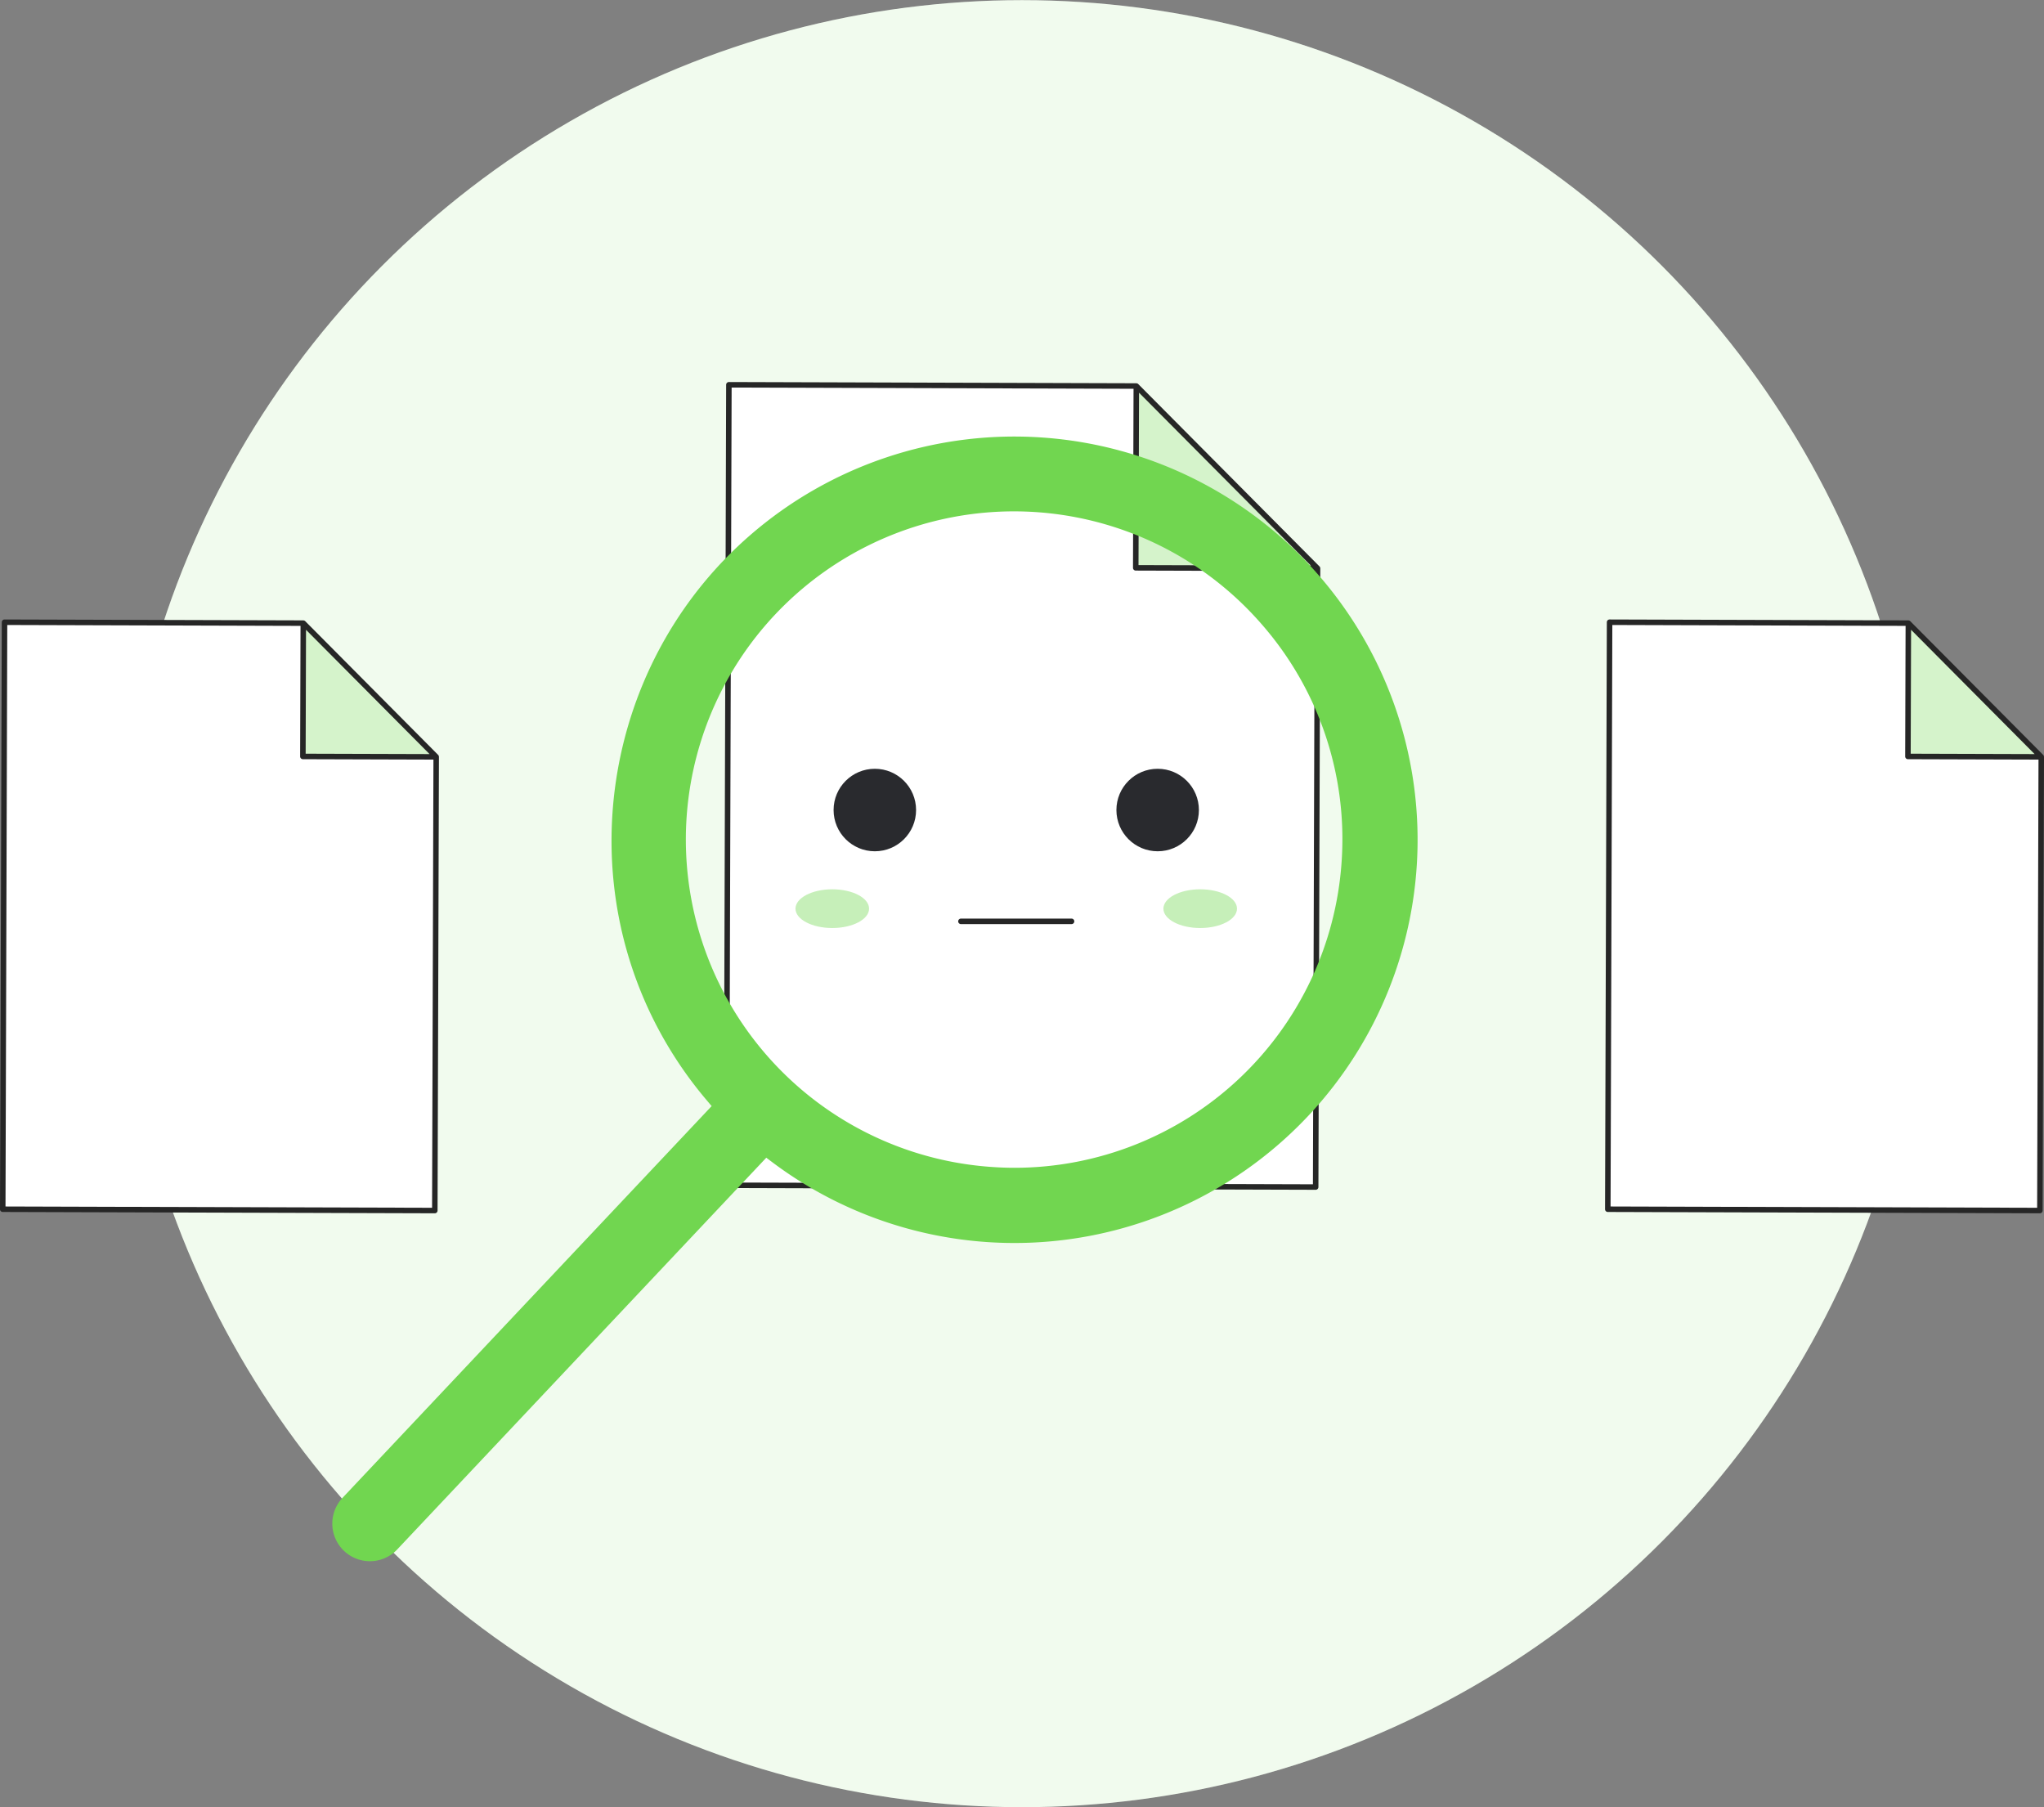 <svg id="Layer_1" data-name="Layer 1" xmlns="http://www.w3.org/2000/svg" viewBox="0 0 742.746 656.701">
  <rect x="0" y="0" width="742.746" height="656.701" fill="#808080" stroke="none"/>
  <g>
    <circle cx="371.373" cy="328.351" r="328.305" fill="#fff"></circle>
    <circle cx="371.373" cy="328.351" r="328.305" fill="#71D650" opacity="0.1"></circle>
    <g>
      <polygon points="158.006 439.86 1 439.384 1.646 226.094 110.212 226.423 158.505 275.01 158.006 439.86" fill="#fff"></polygon>
      <polygon points="110.212 226.423 110.065 274.863 158.505 275.01 110.212 226.423" fill="#71D650" opacity="0.3"></polygon>
      <path d="M159.493,274.95a1.028,1.028,0,0,0-.051-.257c-.011-.032-.019-.063-.033-.095a.975.975,0,0,0-.195-.293l-48.293-48.587a1,1,0,0,0-.293-.2.933.933,0,0,0-.093-.034.961.961,0,0,0-.26-.052c-.021,0-.04-.013-.061-.013L1.649,225.094h0a1,1,0,0,0-1,1L0,439.381a1,1,0,0,0,1,1L158,440.86h0a1,1,0,0,0,1-1l.5-164.85C159.505,274.991,159.494,274.972,159.493,274.95ZM111.2,228.841,133.5,251.268,156.094,274l-45.026-.137ZM2,438.387l.64-211.29,106.565.323-.143,47.44a1,1,0,0,0,1,1l47.44.144-.493,162.85Z" fill="#262626"></path>
    </g>
    <g>
      <polygon points="478.084 431.325 263.981 430.676 264.862 139.82 412.909 140.269 478.765 206.525 478.084 431.325" fill="#fff"></polygon>
      <polygon points="412.909 140.269 412.709 206.325 478.765 206.525 412.909 140.269" fill="#71D650" opacity="0.3"></polygon>
      <path d="M479.753,206.465a1.01,1.01,0,0,0-.05-.256c-.011-.033-.02-.064-.034-.1a.99.99,0,0,0-.194-.293l-65.856-66.256a1,1,0,0,0-.293-.2c-.031-.014-.061-.022-.093-.033a1.01,1.01,0,0,0-.26-.053c-.021,0-.04-.012-.061-.012l-148.047-.449h0a1,1,0,0,0-1,1l-.881,290.856a1,1,0,0,0,1,1l214.1.649h0a1,1,0,0,0,1-1l.681-224.8C479.765,206.506,479.754,206.487,479.753,206.465ZM413.9,142.686l62.452,62.832-62.642-.19ZM264.984,429.679l.875-288.856,146.047.443-.2,65.056a1,1,0,0,0,1,1l65.056.2-.675,222.8Z" fill="#262626"></path>
    </g>
    <g>
      <polygon points="741.247 439.86 584.241 439.384 584.887 226.094 693.453 226.423 741.746 275.01 741.247 439.86" fill="#fff"></polygon>
      <polygon points="693.453 226.423 693.306 274.863 741.746 275.01 693.453 226.423" fill="#71D650" opacity="0.3"></polygon>
      <path d="M742.734,274.95a.983.983,0,0,0-.05-.257c-.011-.032-.02-.063-.034-.095a.99.99,0,0,0-.194-.293l-48.294-48.587a.992.992,0,0,0-.292-.2c-.031-.014-.062-.023-.094-.034a.961.961,0,0,0-.259-.052c-.021,0-.04-.013-.061-.013l-108.566-.329h0a1,1,0,0,0-1,1l-.646,213.29a1,1,0,0,0,1,1l157.006.476h0a1,1,0,0,0,1-1l.5-164.85C742.746,274.991,742.735,274.972,742.734,274.95Zm-48.289-46.109,22.292,22.427L739.335,274l-45.026-.137Zm-109.2,209.546.64-211.29,106.566.323-.144,47.44a1,1,0,0,0,1,1l47.44.144-.493,162.85Z" fill="#262626"></path>
    </g>
    <g>
      <g>
        <g>
          <g>
            <circle cx="317.896" cy="294.33" r="14.988" fill="#292a2e"></circle>
            <circle cx="420.668" cy="294.33" r="14.988" fill="#292a2e"></circle>
          </g>
          <path d="M389.376,335.78H349.188a1,1,0,0,1,0-2h40.188a1,1,0,0,1,0,2Z" fill="#262626"></path>
        </g>
        <g>
          <ellipse cx="302.435" cy="330.166" rx="13.37" ry="7.037" fill="#fff"></ellipse>
          <ellipse cx="436.129" cy="330.166" rx="13.37" ry="7.037" fill="#fff"></ellipse>
        </g>
        <g opacity="0.4">
          <ellipse cx="302.435" cy="330.166" rx="13.37" ry="7.037" fill="#71D650"></ellipse>
          <ellipse cx="436.129" cy="330.166" rx="13.37" ry="7.037" fill="#71D650"></ellipse>
        </g>
      </g>
      <path d="M479.087,208.909a146.518,146.518,0,0,0-206.706-14.263c-48.956,42.637-64,113.523-36.577,172.4a145.933,145.933,0,0,0,20.993,32.73l1.8,2.133L124.405,544.32a13.661,13.661,0,0,0,19.886,18.735L278.45,420.666l2.241,1.678a146.515,146.515,0,0,0,198.4-213.435ZM487.5,313.337A119.2,119.2,0,0,1,368.777,424.326q-4.177,0-8.382-.3a119.246,119.246,0,1,1,98.092-197.182A118.516,118.516,0,0,1,487.5,313.337Z" fill="#71D650"></path>
    </g>
  </g>
</svg>